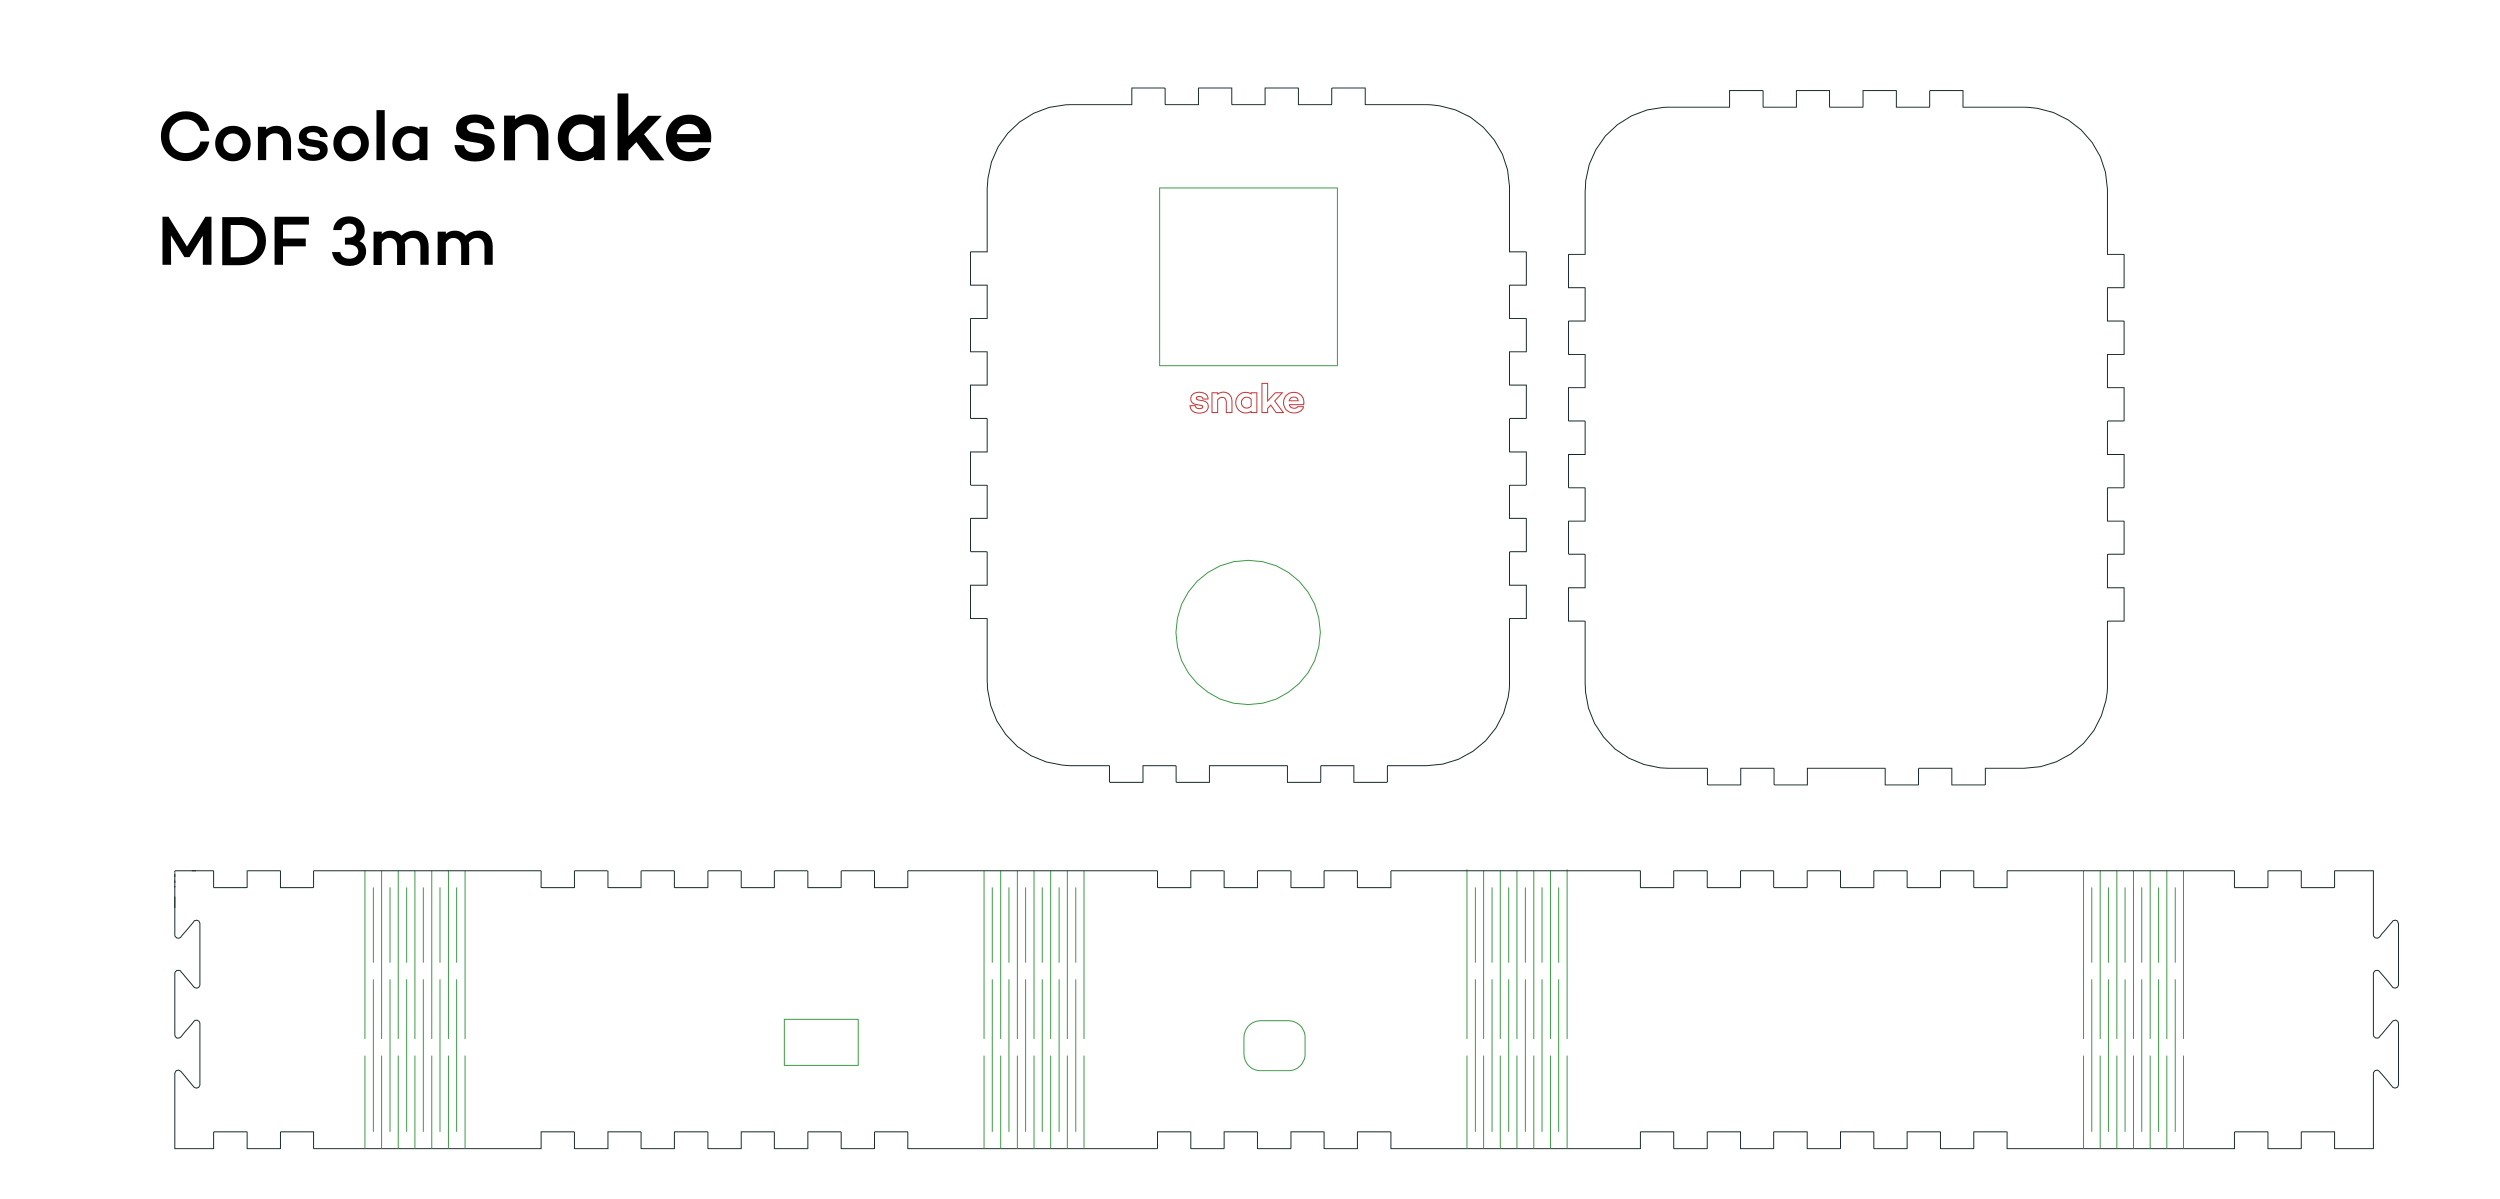 <?xml version="1.0" encoding="utf-8"?>
<!-- Generator: Adobe Illustrator 22.0.1, SVG Export Plug-In . SVG Version: 6.00 Build 0)  -->
<svg version="1.1" id="Capa_1" xmlns="http://www.w3.org/2000/svg" xmlns:xlink="http://www.w3.org/1999/xlink" x="0px" y="0px"
	 viewBox="0 0 1275.6 612" style="enable-background:new 0 0 1275.6 612;" xml:space="preserve">
<style type="text/css">
	.st0{fill-rule:evenodd;clip-rule:evenodd;fill:none;stroke:#399742;stroke-width:0.5;stroke-miterlimit:10;}
	.st1{fill-rule:evenodd;clip-rule:evenodd;fill:none;stroke:#142726;stroke-width:0.5;stroke-miterlimit:10;}
	.st2{fill-rule:evenodd;clip-rule:evenodd;fill:none;stroke:#C23133;stroke-width:0.5;stroke-miterlimit:10;}
</style>
<rect x="591.7" y="95.9" class="st0" width="90.7" height="90.7"/>
<polygon class="st0" points="600,322.7 600.8,315.3 602.9,308.3 606.3,302.1 610.8,296.6 616.3,292.1 622.5,288.7 629.4,286.6 
	636.9,285.9 644.3,286.6 651.2,288.7 657.4,292.1 662.9,296.6 667.4,302.1 670.8,308.3 672.9,315.3 673.7,322.7 672.9,330.1 
	670.8,337.1 667.4,343.3 662.9,348.7 657.4,353.2 651.2,356.7 644.3,358.8 636.9,359.5 629.4,358.8 622.5,356.7 616.3,353.2 
	610.8,348.7 606.3,343.3 602.9,337.1 600.8,330.1 "/>
<polygon class="st1" points="727.7,390.7 727.2,390.7 725.9,390.7 721.3,390.7 715.7,390.7 710.8,390.7 709,390.7 708,390.7 
	707.9,391.1 707.9,392.8 707.9,395.1 707.9,397.4 707.9,398.9 707.5,399.2 706.4,399.2 704.7,399.2 695.6,399.2 692,399.2 
	691.1,399.2 690.8,399.2 690.8,398.1 690.8,396.1 690.8,391.7 690.8,390.7 690.6,390.7 689.6,390.7 685.9,390.7 681.1,390.7 
	676.8,390.7 675.2,390.7 674.1,390.7 673.9,391 673.9,392.6 673.9,397.1 673.9,398.9 673.7,399.2 672.7,399.2 671.2,399.2 
	666.8,399.2 662.1,399.2 658.3,399.2 657.2,399.2 656.9,399.2 656.9,398.3 656.9,394 656.9,391.8 656.9,390.8 656.7,390.7 
	655.7,390.7 653.9,390.7 651.7,390.7 641,390.7 638.9,390.7 637.5,390.7 636.5,390.7 635.2,390.7 633.1,390.7 627.9,390.7 
	622.4,390.7 620.1,390.7 618.4,390.7 617.3,390.7 617.1,390.7 617.1,391.8 617.1,396.3 617.1,398.3 617.1,399.2 616.8,399.2 
	615.7,399.2 612,399.2 607.3,399.2 602.9,399.2 601.3,399.2 600.4,399.2 600.1,398.9 600.1,397.2 600.1,394.9 600.1,392.6 
	600.1,391 599.9,390.7 598.9,390.7 597.3,390.7 588.1,390.7 584.5,390.7 583.4,390.7 583.2,390.7 583.2,391.7 583.2,393.6 
	583.2,398.1 583.2,399.2 582.9,399.2 582,399.2 578.4,399.2 573.8,399.2 569.3,399.2 567.6,399.2 566.5,399.2 566.1,398.9 
	566.1,397.5 566.1,392.8 566.1,391.1 566,390.7 565,390.7 563.2,390.7 558.3,390.7 552.7,390.7 548.2,390.7 546.8,390.7 
	546.3,390.7 542.1,390.4 533.9,388.8 526.1,385.6 519.1,380.9 513.2,374.8 508.6,367.8 505.5,360 503.9,351.7 503.8,349.6 
	503.8,348.6 503.7,348.1 503.7,346.8 503.7,344.1 503.7,340.6 503.7,336.3 503.7,327.2 503.7,322.9 503.7,319.4 503.7,316.8 
	503.7,315.7 503.2,315.6 501.3,315.6 496.7,315.6 495.4,315.6 495.2,315.6 495.2,315 495.2,313.7 495.2,311.8 495.2,307.2 
	495.2,302.7 495.2,300.7 495.2,299.3 495.2,298.6 495.3,298.6 496.6,298.6 501.1,298.6 503,298.6 503.7,298.6 503.7,298.1 
	503.7,296.9 503.7,292.9 503.7,288.1 503.7,283.9 503.7,282.4 503.7,281.7 503.3,281.5 501.5,281.5 499.2,281.5 497,281.5 
	495.5,281.5 495.2,281.1 495.2,280 495.2,278.3 495.2,269.1 495.2,265.6 495.2,264.7 495.3,264.5 496.4,264.5 498.5,264.5 
	502.8,264.5 503.7,264.5 503.7,264.2 503.7,263.2 503.7,259.4 503.7,254.7 503.7,250.3 503.7,248.7 503.7,247.7 503.4,247.6 
	501.8,247.6 497.2,247.6 495.6,247.6 495.2,247.3 495.2,246.3 495.2,244.7 495.2,240.3 495.2,235.6 495.2,231.9 495.2,230.8 
	495.2,230.6 496.2,230.6 500.6,230.6 502.7,230.6 503.7,230.6 503.7,230.3 503.7,229.4 503.7,225.9 503.7,216.7 503.7,215.1 
	503.7,213.9 503.5,213.5 502,213.5 499.7,213.5 497.5,213.5 495.7,213.5 495.2,213.4 495.2,212.6 495.2,211.1 495.2,206.9 
	495.2,202.1 495.2,198.2 495.2,197 495.2,196.5 496.1,196.5 497.9,196.5 502.5,196.5 503.7,196.5 503.7,196.4 503.7,195.7 
	503.7,194.2 503.7,192.4 503.7,187.7 503.7,183.1 503.7,181.3 503.7,180.1 503.7,179.5 503.7,179.5 502.3,179.5 497.7,179.5 
	495.9,179.5 495.2,179.5 495.2,178.8 495.2,177.5 495.2,173.3 495.2,168.6 495.2,164.5 495.2,163.2 495.2,162.6 495.9,162.5 
	497.7,162.5 500.1,162.5 502.3,162.5 503.7,162.5 503.7,162.5 503.7,161.9 503.7,160.6 503.7,158.8 503.7,149.6 503.7,147.7 
	503.7,146.3 503.7,145.6 503.7,145.5 502.4,145.5 500.3,145.5 496.1,145.5 495.2,145.5 495.2,145 495.2,143.8 495.2,139.9 
	495.2,135.1 495.2,130.9 495.2,129.4 495.2,128.6 495.7,128.5 497.5,128.5 502,128.5 503.6,128.5 503.7,128.5 503.7,127.8 
	503.7,125.6 503.7,122.3 503.7,113.7 503.7,104.7 503.7,100.9 503.7,97.9 503.7,96.2 503.7,95.9 503.8,95 504.1,90.9 505.9,82.6 
	509.3,74.9 514.2,68 520.2,62.3 527.4,57.8 535.3,54.8 543.6,53.5 545.7,53.4 546.4,53.4 546.7,53.4 548.6,53.4 551.4,53.4 
	555.2,53.4 559.4,53.4 568.1,53.4 571.9,53.4 575,53.4 577,53.4 577.5,53.4 577.5,52.4 577.5,50.5 577.5,46 577.5,44.9 577.6,44.9 
	578.5,44.9 582.1,44.9 586.8,44.9 591.3,44.9 593,44.9 594.1,44.9 594.5,45.1 594.5,46.6 594.5,51.2 594.5,52.9 594.6,53.4 
	595.4,53.4 596.9,53.4 601.1,53.4 605.9,53.4 609.8,53.4 611,53.4 611.5,53.4 611.5,52.7 611.5,48.3 611.5,46.2 611.5,45 
	611.6,44.9 612.3,44.9 613.7,44.9 615.6,44.9 624.8,44.9 626.6,44.9 627.9,44.9 628.5,44.9 628.5,45 628.5,46.4 628.5,48.6 
	628.5,50.9 628.5,52.7 628.6,53.4 629.2,53.4 630.5,53.4 634.6,53.4 639.3,53.4 643.5,53.4 644.8,53.4 645.5,53.4 645.5,52.7 
	645.5,50.9 645.5,46.4 645.5,45 645.5,44.9 646.1,44.9 647.3,44.9 649.1,44.9 653.7,44.9 658.4,44.9 660.3,44.9 661.7,44.9 
	662.4,44.9 662.5,45 662.5,46.1 662.5,50.7 662.5,52.6 662.5,53.4 663,53.4 664.2,53.4 668.1,53.4 672.9,53.4 677,53.4 678.6,53.4 
	679.4,53.4 679.5,52.9 679.5,51.2 679.5,48.9 679.5,46.6 679.5,45.1 679.9,44.9 681,44.9 682.8,44.9 691.9,44.9 695.4,44.9 
	696.4,44.9 696.6,44.9 696.6,46 696.6,48 696.6,52.4 696.6,53.4 697,53.4 699,53.4 702,53.4 705.8,53.4 714.5,53.4 718.8,53.4 
	722.5,53.4 725.5,53.4 727.3,53.4 727.7,53.4 728.2,53.4 730.4,53.5 734.6,54 742.7,56.1 750.3,59.8 756.9,65 762.4,71.4 
	766.6,78.7 769.2,86.6 770.2,95 770.2,95.9 770.2,96.2 770.2,97.9 770.2,100.8 770.2,104.6 770.2,113.6 770.2,122.2 770.2,125.5 
	770.2,127.7 770.2,128.5 770.4,128.5 771.9,128.5 774.2,128.5 776.6,128.5 778.3,128.5 778.8,128.6 778.8,129.4 778.8,130.9 
	778.8,135 778.8,139.9 778.8,143.8 778.8,145 778.8,145.5 778,145.5 776.1,145.5 771.6,145.5 770.4,145.5 770.2,145.6 770.2,146.3 
	770.2,147.7 770.2,149.6 770.2,154.2 770.2,158.8 770.2,160.6 770.2,161.9 770.2,162.5 770.4,162.5 771.7,162.5 776.2,162.5 
	778.1,162.5 778.8,162.6 778.8,163.1 778.8,164.5 778.8,168.5 778.8,173.3 778.8,177.4 778.8,178.8 778.8,179.5 778.1,179.5 
	776.3,179.5 773.9,179.5 771.7,179.5 770.4,179.5 770.2,179.5 770.2,180 770.2,181.3 770.2,183.1 770.2,192.3 770.2,194.2 
	770.2,195.7 770.2,196.4 770.3,196.5 771.5,196.5 773.6,196.5 777.9,196.5 778.8,196.5 778.8,196.9 778.8,198.2 778.8,202.1 
	778.8,206.8 778.8,211.1 778.8,212.5 778.8,213.4 778.3,213.5 776.6,213.5 772,213.5 770.5,213.5 770.2,213.9 770.2,215 
	770.2,216.7 770.2,221.1 770.2,225.8 770.2,229.4 770.2,230.3 770.3,230.6 771.3,230.6 775.7,230.6 777.8,230.6 778.8,230.6 
	778.8,230.8 778.8,231.9 778.8,235.6 778.8,244.6 778.8,246.2 778.8,247.3 778.4,247.6 776.8,247.6 774.5,247.6 772.2,247.6 
	770.6,247.6 770.2,247.7 770.2,248.7 770.2,250.2 770.2,254.6 770.2,259.3 770.2,263.2 770.2,264.2 770.2,264.5 771.1,264.5 
	773.1,264.5 777.6,264.5 778.7,264.5 778.8,264.7 778.8,265.6 778.8,269 778.8,273.8 778.8,278.3 778.8,280 778.8,281.1 
	778.8,281.5 778.5,281.5 777.1,281.5 772.5,281.5 770.8,281.5 770.2,281.7 770.2,282.4 770.2,283.9 770.2,288.1 770.2,292.9 
	770.2,296.8 770.2,298 770.2,298.6 770.9,298.6 772.9,298.6 775.3,298.6 777.4,298.6 778.6,298.6 778.8,298.6 778.8,299.3 
	778.8,300.7 778.8,302.6 778.8,311.8 778.8,313.6 778.8,314.9 778.8,315.6 778.6,315.6 777.3,315.6 775.1,315.6 772.7,315.6 
	770.8,315.6 770.2,315.7 770.2,316.8 770.2,319.3 770.2,322.8 770.2,327.1 770.2,336.2 770.2,340.5 770.2,344.1 770.2,346.8 
	770.2,348.1 770.2,348.6 770.2,349.6 770.1,351.7 769.5,355.9 767.2,363.9 763.3,371.4 758,378 751.6,383.3 744.2,387.4 
	736.1,389.9 "/>
<polygon class="st2" points="648.4,206.7 646.8,208.4 646.8,210.5 643.9,210.5 643.9,195.6 646.8,195.6 646.8,204.6 650.7,200.4 
	654.3,200.4 650.4,204.6 654.8,210.5 651.1,210.5 "/>
<polygon class="st2" points="609.9,207 609.9,207.2 610,207.4 610,207.5 610.1,207.7 610.2,207.8 610.3,208 610.5,208.1 
	610.6,208.2 610.8,208.3 610.9,208.3 611.1,208.4 611.3,208.4 611.5,208.5 611.7,208.5 612,208.5 612.2,208.5 612.4,208.5 
	612.5,208.5 612.7,208.4 612.9,208.4 613,208.3 613.2,208.3 613.3,208.2 613.4,208.2 613.5,208.1 613.5,208 613.6,207.9 
	613.7,207.8 613.7,207.7 613.7,207.6 613.7,207.6 613.7,207.5 613.6,207.4 613.6,207.3 613.6,207.2 613.5,207.2 613.5,207.1 
	613.4,207.1 613.3,207 613.2,207 613.1,206.9 613,206.9 612.9,206.9 612.8,206.8 612.7,206.8 612.7,206.8 612.6,206.8 612.5,206.8 
	612.3,206.7 612.1,206.7 611.9,206.7 611.7,206.6 611.5,206.6 611.3,206.6 611.1,206.5 610.9,206.5 610.8,206.5 610.6,206.5 
	610.6,206.4 610.5,206.4 610.2,206.4 609.9,206.3 609.6,206.2 609.3,206.1 609,205.9 608.7,205.8 608.5,205.6 608.3,205.4 
	608.1,205.2 608,204.9 607.8,204.7 607.7,204.4 607.6,204.1 607.6,203.8 607.6,203.5 607.6,203.1 607.7,202.7 607.8,202.3 
	607.9,202 608.1,201.7 608.4,201.4 608.6,201.2 608.9,200.9 609.3,200.7 609.6,200.6 610,200.4 610.5,200.3 610.9,200.2 
	611.4,200.2 611.9,200.1 612.1,200.1 612.3,200.2 612.5,200.2 612.7,200.2 612.9,200.2 613.1,200.2 613.2,200.3 613.4,200.3 
	613.6,200.4 613.8,200.4 614,200.5 614.2,200.5 614.3,200.6 614.5,200.7 614.7,200.8 614.9,200.9 615.1,201 615.2,201.1 
	615.4,201.3 615.6,201.4 615.7,201.6 615.8,201.8 616,201.9 616.1,202.1 616.2,202.4 616.2,202.6 616.3,202.8 616.4,203 
	616.4,203.3 616.4,203.6 616.4,203.6 616.3,203.6 616.2,203.6 616,203.6 615.7,203.6 615.5,203.6 615.2,203.6 615,203.6 
	614.7,203.6 614.5,203.6 614.2,203.6 614,203.6 613.9,203.6 613.8,203.6 613.8,203.6 613.7,203.4 613.7,203.3 613.7,203.1 
	613.6,203 613.5,202.9 613.4,202.8 613.3,202.7 613.1,202.6 613,202.5 612.8,202.5 612.7,202.4 612.5,202.4 612.3,202.3 
	612.1,202.3 611.9,202.3 611.7,202.3 611.6,202.3 611.4,202.4 611.3,202.4 611.1,202.4 611,202.5 610.9,202.5 610.8,202.6 
	610.7,202.7 610.6,202.7 610.5,202.8 610.5,202.9 610.5,203 610.4,203.1 610.4,203.2 610.4,203.3 610.5,203.4 610.5,203.5 
	610.5,203.5 610.6,203.6 610.6,203.7 610.7,203.8 610.8,203.8 610.9,203.9 611,203.9 611.1,204 611.2,204 611.3,204.1 611.5,204.1 
	611.6,204.1 611.7,204.1 611.7,204.1 611.8,204.2 612,204.2 612.1,204.2 612.3,204.2 612.5,204.3 612.6,204.3 612.8,204.3 
	613,204.4 613.1,204.4 613.3,204.4 613.4,204.4 613.4,204.4 613.5,204.4 613.9,204.5 614.2,204.6 614.6,204.7 614.9,204.8 
	615.2,205 615.4,205.1 615.6,205.3 615.8,205.5 616,205.7 616.2,206 616.3,206.2 616.4,206.5 616.4,206.8 616.5,207.1 616.5,207.4 
	616.5,207.8 616.4,208.2 616.3,208.6 616.1,208.9 615.9,209.2 615.7,209.5 615.4,209.8 615.1,210 614.7,210.2 614.3,210.4 
	613.9,210.5 613.5,210.6 613,210.7 612.5,210.8 612,210.8 611.7,210.8 611.5,210.8 611.2,210.8 611,210.7 610.7,210.7 610.5,210.6 
	610.3,210.6 610.1,210.5 609.8,210.5 609.6,210.4 609.4,210.3 609.2,210.2 609.1,210.1 608.9,210 608.7,209.9 608.5,209.8 
	608.4,209.6 608.2,209.5 608.1,209.3 607.9,209.2 607.8,209 607.7,208.8 607.6,208.6 607.5,208.4 607.5,208.2 607.4,208 
	607.3,207.7 607.3,207.5 607.2,207.2 607.2,207 607.3,207 607.3,207 607.5,207 607.7,207 607.9,207 608.2,207 608.4,207 608.7,207 
	608.9,207 609.2,207 609.4,207 609.6,207 609.8,207 609.9,207 "/>
<polygon class="st2" points="627.4,201.4 627.5,201.6 627.7,201.8 627.8,202 627.9,202.2 628.1,202.4 628.2,202.6 628.3,202.9 
	628.3,203.1 628.4,203.3 628.5,203.6 628.5,203.8 628.5,204.1 628.6,204.4 628.6,204.7 628.6,205 628.6,205 628.6,205.2 
	628.6,205.5 628.6,205.9 628.6,206.4 628.6,206.9 628.6,207.4 628.6,208 628.6,208.5 628.6,209 628.6,209.5 628.6,209.9 
	628.6,210.2 628.6,210.4 628.6,210.5 628.6,210.5 628.5,210.5 628.3,210.5 628.1,210.5 627.8,210.5 627.6,210.5 627.3,210.5 
	627,210.5 626.7,210.5 626.4,210.5 626.2,210.5 626,210.5 625.8,210.5 625.7,210.5 625.7,210.5 625.7,210.4 625.7,210.2 
	625.7,209.9 625.7,209.5 625.7,209.1 625.7,208.6 625.7,208.1 625.7,207.6 625.7,207.1 625.7,206.6 625.7,206.1 625.7,205.8 
	625.7,205.5 625.7,205.3 625.7,205.2 625.7,204.9 625.6,204.6 625.6,204.3 625.5,204.1 625.4,203.9 625.3,203.6 625.2,203.5 
	625,203.3 624.9,203.2 624.7,203 624.5,202.9 624.3,202.8 624,202.8 623.8,202.8 623.5,202.7 623.4,202.8 623.2,202.8 623.1,202.8 
	622.9,202.8 622.8,202.9 622.6,202.9 622.5,203 622.3,203.1 622.2,203.2 622,203.3 621.9,203.4 621.7,203.6 621.6,203.7 
	621.5,203.8 621.3,204 621.3,204.1 621.3,204.3 621.3,204.7 621.3,205.1 621.3,205.7 621.3,206.3 621.3,206.9 621.3,207.6 
	621.3,208.2 621.3,208.8 621.3,209.3 621.3,209.8 621.3,210.2 621.3,210.4 621.3,210.5 621.3,210.5 621.2,210.5 621,210.5 
	620.8,210.5 620.6,210.5 620.3,210.5 620,210.5 619.7,210.5 619.4,210.5 619.1,210.5 618.9,210.5 618.7,210.5 618.5,210.5 
	618.4,210.5 618.4,210.5 618.4,210.3 618.4,210 618.4,209.4 618.4,208.7 618.4,207.9 618.4,206.9 618.4,205.9 618.4,204.9 
	618.4,204 618.4,203 618.4,202.2 618.4,201.5 618.4,200.9 618.4,200.5 618.4,200.4 618.4,200.4 618.5,200.4 618.7,200.4 
	618.9,200.4 619.1,200.4 619.4,200.4 619.7,200.4 620,200.4 620.3,200.4 620.6,200.4 620.8,200.4 621,200.4 621.2,200.4 
	621.3,200.4 621.3,200.4 621.3,200.4 621.3,200.5 621.3,200.5 621.3,200.5 621.3,200.6 621.3,200.7 621.3,200.7 621.3,200.8 
	621.3,200.9 621.3,200.9 621.3,201 621.3,201.1 621.3,201.1 621.3,201.1 621.3,201.1 621.5,201 621.7,200.9 621.8,200.8 622,200.7 
	622.2,200.6 622.4,200.5 622.6,200.4 622.8,200.3 623,200.3 623.2,200.2 623.4,200.2 623.6,200.1 623.8,200.1 624,200.1 
	624.2,200.1 624.4,200.1 624.7,200.1 625,200.2 625.2,200.2 625.4,200.2 625.7,200.3 625.9,200.4 626.1,200.5 626.3,200.6 
	626.5,200.7 626.7,200.8 626.9,200.9 627,201.1 627.2,201.3 "/>
<polygon class="st2" points="641.3,210.5 641.3,210.5 641.2,210.5 641,210.5 640.8,210.5 640.6,210.5 640.3,210.5 640,210.5 
	639.7,210.5 639.4,210.5 639.2,210.5 638.9,210.5 638.7,210.5 638.5,210.5 638.4,210.5 638.4,210.5 638.4,210.5 638.4,210.4 
	638.4,210.4 638.4,210.4 638.4,210.3 638.4,210.3 638.4,210.2 638.4,210.2 638.4,210.1 638.4,210 638.4,210 638.4,209.9 
	638.4,209.9 638.4,209.9 638.4,209.9 638.2,210 638.1,210.1 637.9,210.2 637.7,210.3 637.5,210.3 637.4,210.4 637.2,210.5 
	637,210.5 636.8,210.6 636.6,210.6 636.4,210.6 636.2,210.7 636,210.7 635.8,210.7 635.5,210.7 635.3,210.7 635,210.7 634.7,210.6 
	634.5,210.6 634.2,210.5 634,210.4 633.7,210.4 633.5,210.3 633.3,210.1 633.1,210 632.8,209.9 632.6,209.7 632.4,209.5 
	632.2,209.4 632,209.2 631.8,209 631.6,208.7 631.5,208.5 631.3,208.3 631.2,208.1 631.1,207.8 630.9,207.6 630.8,207.3 
	630.8,207.1 630.7,206.8 630.6,206.6 630.6,206.3 630.6,206 630.5,205.7 630.5,205.5 630.5,205.2 630.6,204.9 630.6,204.6 
	630.6,204.3 630.7,204.1 630.8,203.8 630.8,203.5 630.9,203.3 631.1,203.1 631.2,202.8 631.3,202.6 631.5,202.4 631.6,202.2 
	631.8,201.9 632,201.7 632.2,201.5 632.4,201.4 632.6,201.2 632.8,201 633.1,200.9 633.3,200.8 633.5,200.6 633.7,200.5 634,200.4 
	634.2,200.4 634.5,200.3 634.7,200.3 635,200.2 635.3,200.2 635.5,200.2 635.8,200.2 636,200.2 636.2,200.2 636.4,200.3 
	636.6,200.3 636.8,200.3 637,200.4 637.2,200.4 637.4,200.5 637.5,200.6 637.7,200.6 637.9,200.7 638.1,200.8 638.2,200.9 
	638.4,201 638.4,201 638.4,201 638.4,200.9 638.4,200.9 638.4,200.9 638.4,200.8 638.4,200.7 638.4,200.7 638.4,200.6 638.4,200.6 
	638.4,200.5 638.4,200.5 638.4,200.4 638.4,200.4 638.4,200.4 638.4,200.4 638.5,200.4 638.7,200.4 638.9,200.4 639.2,200.4 
	639.4,200.4 639.7,200.4 640,200.4 640.3,200.4 640.6,200.4 640.8,200.4 641,200.4 641.2,200.4 641.3,200.4 641.3,200.4 
	641.3,200.5 641.3,200.9 641.3,201.5 641.3,202.2 641.3,203 641.3,204 641.3,204.9 641.3,205.9 641.3,206.9 641.3,207.9 
	641.3,208.7 641.3,209.4 641.3,210 641.3,210.3 "/>
<polygon class="st2" points="638.4,207.1 638.4,207 638.4,206.9 638.4,206.7 638.4,206.5 638.4,206.2 638.4,205.9 638.4,205.6 
	638.4,205.3 638.4,205 638.4,204.7 638.4,204.4 638.4,204.2 638.4,204 638.4,203.9 638.4,203.8 638.3,203.7 638.2,203.5 638,203.4 
	637.9,203.3 637.8,203.2 637.6,203.1 637.5,203 637.3,202.9 637.1,202.9 637,202.8 636.8,202.7 636.6,202.7 636.4,202.7 
	636.2,202.7 636,202.7 635.9,202.7 635.7,202.7 635.6,202.7 635.5,202.7 635.3,202.8 635.2,202.8 635.1,202.8 634.9,202.9 
	634.8,203 634.7,203 634.6,203.1 634.5,203.2 634.4,203.3 634.3,203.4 634.2,203.5 634.1,203.6 634,203.7 633.9,203.8 633.8,203.9 
	633.8,204.1 633.7,204.2 633.6,204.3 633.6,204.4 633.5,204.6 633.5,204.7 633.5,204.9 633.5,205 633.4,205.2 633.4,205.3 
	633.4,205.5 633.4,205.6 633.4,205.8 633.5,205.9 633.5,206 633.5,206.2 633.5,206.3 633.6,206.4 633.6,206.6 633.7,206.7 
	633.8,206.8 633.8,206.9 633.9,207.1 634,207.2 634.1,207.3 634.2,207.4 634.3,207.5 634.4,207.6 634.5,207.7 634.6,207.8 
	634.7,207.8 634.8,207.9 634.9,208 635.1,208 635.2,208.1 635.3,208.1 635.5,208.1 635.6,208.2 635.7,208.2 635.9,208.2 636,208.2 
	636.2,208.2 636.4,208.2 636.6,208.2 636.8,208.1 637,208.1 637.1,208 637.3,208 637.4,207.9 637.6,207.8 637.7,207.7 637.9,207.6 
	638,207.5 638.2,207.3 638.3,207.2 "/>
<polygon class="st2" points="665.2,206.5 665.1,206.5 664.8,206.5 664.4,206.5 663.9,206.5 663.3,206.5 662.6,206.5 661.9,206.5 
	661.2,206.5 660.5,206.5 659.8,206.5 659.2,206.5 658.6,206.5 658.2,206.5 658,206.5 657.9,206.5 657.9,206.7 658,207 658.1,207.2 
	658.3,207.3 658.4,207.5 658.5,207.7 658.7,207.8 658.9,207.9 659,208 659.2,208.1 659.4,208.2 659.7,208.2 659.9,208.3 
	660.1,208.3 660.4,208.3 660.6,208.3 660.7,208.3 660.9,208.3 661,208.2 661.1,208.2 661.3,208.2 661.4,208.1 661.5,208.1 
	661.6,208 661.7,208 661.8,207.9 661.9,207.8 662,207.7 662,207.6 662.1,207.5 662.1,207.5 662.2,207.5 662.4,207.5 662.6,207.5 
	662.9,207.5 663.2,207.5 663.5,207.5 663.8,207.5 664.1,207.5 664.3,207.5 664.6,207.5 664.8,207.5 665,207.5 665.1,207.5 
	665.1,207.5 665,207.9 664.9,208.3 664.7,208.6 664.4,208.9 664.2,209.2 663.9,209.5 663.6,209.7 663.3,210 662.9,210.1 
	662.5,210.3 662.1,210.5 661.7,210.6 661.3,210.6 660.8,210.7 660.3,210.7 660,210.7 659.7,210.7 659.4,210.6 659.1,210.6 
	658.8,210.5 658.6,210.5 658.3,210.4 658,210.3 657.8,210.2 657.5,210 657.3,209.9 657.1,209.7 656.8,209.6 656.6,209.4 
	656.4,209.2 656.2,209 656.1,208.8 655.9,208.6 655.7,208.4 655.6,208.1 655.5,207.9 655.4,207.7 655.3,207.4 655.2,207.1 
	655.1,206.9 655,206.6 655,206.3 655,206 654.9,205.8 654.9,205.5 654.9,205.2 655,204.9 655,204.6 655,204.3 655.1,204 
	655.2,203.8 655.3,203.5 655.3,203.2 655.5,203 655.6,202.8 655.7,202.5 655.9,202.3 656,202.1 656.2,201.9 656.4,201.7 
	656.6,201.5 656.8,201.3 657,201.2 657.3,201 657.5,200.9 657.7,200.7 658,200.6 658.2,200.5 658.5,200.4 658.8,200.4 659.1,200.3 
	659.4,200.3 659.7,200.2 660,200.2 660.3,200.2 660.6,200.2 660.8,200.2 661.1,200.3 661.4,200.3 661.6,200.4 661.9,200.4 
	662.1,200.5 662.4,200.6 662.6,200.7 662.8,200.8 663,201 663.2,201.1 663.4,201.3 663.6,201.4 663.8,201.6 664,201.8 664.2,202 
	664.3,202.2 664.5,202.4 664.6,202.6 664.7,202.9 664.9,203.1 664.9,203.3 665,203.6 665.1,203.9 665.2,204.1 665.2,204.4 
	665.2,204.7 665.3,205 665.3,205.2 665.3,205.4 665.3,205.5 665.3,205.6 665.3,205.7 665.3,205.8 665.3,205.9 665.2,205.9 
	665.2,206 665.2,206.1 665.2,206.2 665.2,206.3 665.2,206.3 665.2,206.4 665.2,206.4 "/>
<polygon class="st2" points="657.8,204.5 657.9,204.5 658.1,204.5 658.3,204.5 658.6,204.5 659,204.5 659.4,204.5 659.9,204.5 
	660.3,204.5 660.8,204.5 661.2,204.5 661.6,204.5 661.9,204.5 662.1,204.5 662.3,204.5 662.4,204.5 662.3,204.2 662.3,204 
	662.2,203.8 662.1,203.6 662,203.5 661.9,203.3 661.7,203.2 661.6,203 661.4,202.9 661.3,202.8 661.1,202.7 660.9,202.7 
	660.7,202.6 660.4,202.6 660.2,202.6 660,202.6 659.7,202.6 659.5,202.7 659.3,202.7 659.1,202.8 658.9,202.9 658.7,203 
	658.6,203.1 658.4,203.3 658.3,203.4 658.2,203.6 658.1,203.8 658,204 657.9,204.2 "/>
<polygon class="st1" points="1032.8,392 1032.2,392 1030.9,392 1026.4,392 1020.8,392 1015.8,392 1014.1,392 1013,392 1013,392.4 
	1013,394.1 1013,396.4 1013,398.7 1013,400.3 1012.6,400.5 1011.5,400.5 1009.8,400.5 1000.6,400.5 997,400.5 996.1,400.5 
	995.9,400.5 995.9,399.4 995.9,397.4 995.9,393 995.9,392 995.7,392 994.7,392 990.9,392 986.2,392 981.9,392 980.2,392 979.2,392 
	978.9,392.3 978.9,393.9 978.9,398.5 978.9,400.2 978.8,400.5 977.8,400.5 976.2,400.5 971.9,400.5 967.2,400.5 963.3,400.5 
	962.3,400.5 961.9,400.5 961.9,399.6 961.9,395.3 961.9,393.2 961.9,392.1 961.8,392 960.7,392 959,392 956.7,392 946,392 944,392 
	942.6,392 941.5,392 940.2,392 938.2,392 933,392 927.5,392 925.2,392 923.4,392 922.4,392 922.2,392 922.2,393.2 922.2,397.6 
	922.2,399.6 922.2,400.5 921.9,400.5 920.8,400.5 917,400.5 912.3,400.5 908,400.5 906.3,400.5 905.5,400.5 905.2,400.2 
	905.2,398.5 905.2,396.2 905.2,393.9 905.2,392.3 905,392 904,392 902.3,392 893.2,392 889.5,392 888.5,392 888.2,392 888.2,393 
	888.2,395 888.2,399.4 888.2,400.5 888,400.5 887.1,400.5 883.5,400.5 878.8,400.5 874.3,400.5 872.6,400.5 871.6,400.5 
	871.2,400.3 871.2,398.8 871.2,394.1 871.2,392.4 871.1,392 870,392 868.3,392 863.3,392 857.8,392 853.3,392 851.9,392 851.3,392 
	847.2,391.8 838.9,390.1 831.2,386.9 824.1,382.2 818.3,376.2 813.6,369.1 810.5,361.3 809,353.1 808.9,350.9 808.9,349.9 
	808.8,349.4 808.8,348.1 808.8,345.5 808.8,341.9 808.8,337.6 808.8,328.5 808.8,324.2 808.8,320.7 808.8,318.1 808.8,317 
	808.2,316.9 806.3,316.9 801.8,316.9 800.5,316.9 800.3,316.9 800.3,316.3 800.3,315 800.3,313.1 800.3,308.6 800.3,304 800.3,302 
	800.3,300.6 800.3,299.9 800.4,299.9 801.7,299.9 806.2,299.9 808.1,299.9 808.8,299.9 808.8,299.4 808.8,298.2 808.8,294.2 
	808.8,289.5 808.8,285.2 808.8,283.7 808.8,283 808.4,282.8 806.6,282.8 804.3,282.8 802,282.8 800.6,282.8 800.3,282.4 
	800.3,281.3 800.3,279.6 800.3,270.4 800.3,266.9 800.3,266 800.4,265.9 801.4,265.9 803.6,265.9 807.9,265.9 808.8,265.9 
	808.8,265.5 808.8,264.5 808.8,260.7 808.8,256 808.8,251.7 808.8,250 808.8,249 808.5,248.9 806.8,248.9 802.3,248.9 800.6,248.9 
	800.3,248.6 800.3,247.7 800.3,246 800.3,241.6 800.3,236.9 800.3,233.2 800.3,232.1 800.3,231.9 801.3,231.9 805.7,231.9 
	807.7,231.9 808.8,231.9 808.8,231.6 808.8,230.8 808.8,227.2 808.8,218 808.8,216.4 808.8,215.2 808.6,214.8 807.1,214.8 
	804.8,214.8 802.5,214.8 800.8,214.8 800.3,214.7 800.3,213.9 800.3,212.4 800.3,208.2 800.3,203.4 800.3,199.5 800.3,198.3 
	800.3,197.8 801.1,197.8 803,197.8 807.6,197.8 808.8,197.8 808.8,197.8 808.8,197 808.8,195.6 808.8,193.7 808.8,189 808.8,184.5 
	808.8,182.7 808.8,181.4 808.8,180.9 808.7,180.9 807.3,180.9 802.8,180.9 801,180.9 800.3,180.8 800.3,180.1 800.3,178.8 
	800.3,174.7 800.3,169.9 800.3,165.8 800.3,164.5 800.3,163.9 801,163.8 802.8,163.8 805.1,163.8 807.3,163.8 808.7,163.8 
	808.8,163.8 808.8,163.2 808.8,161.9 808.8,160.1 808.8,150.9 808.8,149 808.8,147.6 808.8,146.9 808.7,146.8 807.5,146.8 
	805.4,146.8 801.1,146.8 800.3,146.8 800.3,146.3 800.3,145.1 800.3,141.2 800.3,136.4 800.3,132.2 800.3,130.7 800.3,129.9 
	800.8,129.8 802.5,129.8 807.1,129.8 808.6,129.8 808.8,129.8 808.8,129.1 808.8,126.9 808.8,123.6 808.8,115.1 808.8,106.1 
	808.8,102.2 808.8,99.2 808.8,97.5 808.8,97.3 808.9,96.4 809.1,92.2 810.9,83.9 814.3,76.3 819.2,69.3 825.3,63.6 832.5,59.1 
	840.4,56.1 848.6,54.8 850.8,54.7 851.4,54.7 851.7,54.7 853.6,54.7 856.5,54.7 860.2,54.7 864.5,54.7 873.2,54.7 877,54.7 
	880.1,54.7 882,54.7 882.5,54.7 882.5,53.7 882.5,51.8 882.5,47.3 882.5,46.2 882.7,46.2 883.6,46.2 887.2,46.2 891.8,46.2 
	896.3,46.2 898,46.2 899.2,46.2 899.6,46.4 899.6,47.9 899.6,52.5 899.6,54.2 899.7,54.7 900.5,54.7 901.9,54.7 906.2,54.7 
	910.9,54.7 914.8,54.7 916.1,54.7 916.6,54.7 916.6,54 916.6,49.7 916.6,47.5 916.6,46.3 916.6,46.2 917.4,46.2 918.8,46.2 
	920.6,46.2 929.9,46.2 931.7,46.2 933,46.2 933.5,46.2 933.5,46.3 933.5,47.7 933.5,49.9 933.5,52.3 933.5,54.1 933.6,54.7 
	934.3,54.7 935.6,54.7 939.7,54.7 944.4,54.7 948.6,54.7 949.9,54.7 950.5,54.7 950.6,54.1 950.6,52.3 950.6,47.7 950.6,46.3 
	950.6,46.2 951.2,46.2 952.4,46.2 954.2,46.2 958.8,46.2 963.4,46.2 965.4,46.2 966.8,46.2 967.5,46.2 967.6,46.3 967.6,47.4 
	967.6,52 967.6,53.9 967.6,54.7 968.1,54.7 969.2,54.7 973.1,54.7 977.9,54.7 982.1,54.7 983.7,54.7 984.5,54.7 984.6,54.2 
	984.6,52.5 984.6,50.2 984.6,47.9 984.6,46.5 985,46.2 986.1,46.2 987.8,46.2 997,46.2 1000.5,46.2 1001.5,46.2 1001.6,46.2 
	1001.6,47.3 1001.6,49.3 1001.6,53.7 1001.6,54.7 1002.1,54.7 1004.1,54.7 1007.1,54.7 1010.8,54.7 1019.6,54.7 1023.8,54.7 
	1027.6,54.7 1030.5,54.7 1032.3,54.7 1032.7,54.7 1033.3,54.7 1035.4,54.8 1039.7,55.3 1047.7,57.4 1055.3,61.2 1061.9,66.3 
	1067.5,72.7 1071.7,80 1074.3,87.9 1075.3,96.4 1075.3,97.3 1075.3,97.5 1075.3,99.2 1075.3,102.2 1075.3,105.9 1075.3,115 
	1075.3,123.5 1075.3,126.8 1075.3,129 1075.3,129.8 1075.5,129.8 1077,129.8 1079.3,129.8 1081.6,129.8 1083.3,129.8 1083.8,129.9 
	1083.8,130.7 1083.8,132.2 1083.8,136.4 1083.8,141.2 1083.8,145.1 1083.8,146.3 1083.8,146.8 1083.1,146.8 1081.1,146.8 
	1076.6,146.8 1075.4,146.8 1075.3,146.9 1075.3,147.6 1075.3,149 1075.3,150.9 1075.3,155.6 1075.3,160.1 1075.3,161.9 
	1075.3,163.2 1075.3,163.8 1075.4,163.8 1076.8,163.8 1081.3,163.8 1083.2,163.8 1083.8,163.9 1083.8,164.5 1083.8,165.8 
	1083.8,169.8 1083.8,174.7 1083.8,178.7 1083.8,180.1 1083.8,180.8 1083.2,180.9 1081.4,180.9 1079,180.9 1076.8,180.9 
	1075.4,180.9 1075.3,180.9 1075.3,181.4 1075.3,182.7 1075.3,184.5 1075.3,193.6 1075.3,195.6 1075.3,197 1075.3,197.8 
	1075.3,197.8 1076.6,197.8 1078.7,197.8 1083,197.8 1083.8,197.8 1083.8,198.3 1083.8,199.5 1083.8,203.4 1083.8,208.1 
	1083.8,212.4 1083.8,213.9 1083.8,214.7 1083.3,214.8 1081.6,214.8 1077,214.8 1075.6,214.8 1075.3,215.2 1075.3,216.3 1075.3,218 
	1075.3,222.4 1075.3,227.2 1075.3,230.8 1075.3,231.6 1075.3,231.9 1076.4,231.9 1080.8,231.9 1082.8,231.9 1083.8,231.9 
	1083.8,232.1 1083.8,233.2 1083.8,236.9 1083.8,245.9 1083.8,247.6 1083.8,248.6 1083.5,248.9 1081.9,248.9 1079.6,248.9 
	1077.3,248.9 1075.7,248.9 1075.3,249 1075.3,250 1075.3,251.6 1075.3,255.9 1075.3,260.6 1075.3,264.5 1075.3,265.5 1075.3,265.9 
	1076.2,265.9 1078.2,265.9 1082.7,265.9 1083.7,265.9 1083.8,266 1083.8,266.9 1083.8,270.4 1083.8,275.1 1083.8,279.6 
	1083.8,281.3 1083.8,282.4 1083.8,282.8 1083.6,282.8 1082.1,282.8 1077.5,282.8 1075.8,282.8 1075.3,283 1075.3,283.7 
	1075.3,285.2 1075.3,289.4 1075.3,294.2 1075.3,298.1 1075.3,299.3 1075.3,299.9 1076,299.9 1077.9,299.9 1080.3,299.9 
	1082.4,299.9 1083.7,299.9 1083.8,299.9 1083.8,300.6 1083.8,302 1083.8,303.9 1083.8,313.1 1083.8,314.9 1083.8,316.2 
	1083.8,316.9 1083.7,316.9 1082.4,316.9 1080.2,316.9 1077.8,316.9 1075.9,316.9 1075.3,317 1075.3,318.1 1075.3,320.6 
	1075.3,324.2 1075.3,328.4 1075.3,337.6 1075.3,341.8 1075.3,345.4 1075.3,348.1 1075.3,349.4 1075.3,349.9 1075.3,350.9 
	1075.2,353 1074.6,357.2 1072.2,365.2 1068.4,372.7 1063.1,379.3 1056.6,384.7 1049.2,388.7 1041.1,391.2 "/>
<polyline class="st1" points="89.2,449.3 89.2,452 89.2,458.4 89.2,465.4 89.2,471.6 89.2,474 89.2,475.9 89.2,476.9 89.2,477.1 
	89.3,477.7 90.2,478.6 91.4,478.7 91.9,478.4 92.1,478.3 92.3,478.1 92.8,477.4 95.5,474.3 98.2,471.1 98.9,470.2 99,470 
	99.2,469.8 100.4,469.5 101.5,470 102,471.1 102,471.2 102,471.8 102,473.4 102,475.6 102,481.4 102,488.3 102,495 102,497.8 
	102,500.1 102,501.7 102,502.5 102,502.7 101.4,503.8 100.4,504.2 99.2,503.9 99,503.6 98.6,503.2 97.7,502.1 94.8,498.7 93.4,497 
	92.5,496 91.9,495.2 91.3,495.1 90.1,495.2 89.3,496.1 89.2,496.8 89.2,497.7 89.2,499.4 89.2,501.8 89.2,504.6 89.2,518.1 
	89.2,524 89.2,526.1 89.2,527.5 89.2,528.1 89.2,528.1 89.3,528.3 89.4,528.9 90.3,529.7 91.5,529.6 92,529.3 92.4,529 93.1,528.1 
	94.3,526.6 97.3,523.2 98.4,521.8 99,521.1 99.4,520.7 100.6,520.5 101.6,521.2 101.9,521.7 101.9,522 102,522.2 102,522.4 
	102,523.6 102,525.4 102,528 102,534.3 102,541.2 102,547.5 102,550.1 102,552.1 102,553.3 102,553.6 101.9,553.9 101.3,554.9 
	100.1,555.2 99.1,554.8 99,554.7 98.4,554 97.3,552.7 95.9,551 93.2,547.7 92.4,546.8 92.2,546.6 91.1,546 89.9,546.3 89.3,547.3 
	89.2,547.7 89.2,548.1 89.2,549.4 89.2,551.4 89.2,556.8 89.2,563.3 89.2,569.7 89.2,574.8 89.2,576.5 89.2,577.5 89.2,577.9 
	89.2,579 89.2,580.6 89.2,584.2 89.2,585.5 89.2,586.1 89.5,586.1 90.4,586.1 93.4,586.1 101.9,586.1 105.7,586.1 108.4,586.1 
	109,586.1 109,586 109,585.3 109,578.6 109,577.7 109.3,577.5 111.3,577.5 114.4,577.5 121.7,577.5 124.6,577.5 126,577.5 
	126.1,577.9 126.1,579.1 126.1,582.6 126.1,585.6 126.1,586.1 127.1,586.1 129.8,586.1 133.3,586.1 140.4,586.1 142.6,586.1 
	143.1,586 143.1,585.2 143.1,583.7 143.1,580.1 143.1,578.5 143.1,577.7 143.4,577.5 145.4,577.5 148.6,577.5 152.4,577.5 
	156,577.5 158.7,577.5 160,577.5 160,577.9 160,579.1 160,580.8 160,584.4 160,585.7 160.1,586.1 160.5,586.1 161.5,586.1 
	164.7,586.1 173.2,586.1 177,586.1 179.4,586.1 180.4,586.1 182.8,586.1 186.7,586.1 191.9,586.1 198,586.1 211.7,586.1 
	225.4,586.1 231.5,586.1 236.7,586.1 240.6,586.1 243,586.1 244.4,586.1 246,586.1 248.4,586.1 254.6,586.1 268.5,586.1 
	271.5,586.1 273.8,586.1 275.4,586.1 276.1,586.1 276.1,585.7 276.1,584.4 276.1,580.8 276.1,579.1 276.1,577.9 276.1,577.5 
	277.4,577.5 280.2,577.5 283.8,577.5 287.5,577.5 290.7,577.5 292.8,577.5 293.1,577.7 293.1,578.5 293.1,580.1 293.1,583.7 
	293.1,585.2 293.1,586 293.6,586.1 295.8,586.1 302.8,586.1 306.3,586.1 309,586.1 310.2,586.1 310.2,585.6 310.2,582.6 
	310.2,579.1 310.2,577.9 310.2,577.5 311.5,577.5 314.4,577.5 321.8,577.5 324.9,577.5 326.8,577.5 327.1,577.7 327.1,578.6 
	327.1,585.3 327.1,586 327.7,586.1 329.9,586.1 333.3,586.1 340.5,586.1 343.1,586.1 343.9,586.1 344.1,586.1 344.1,585.5 
	344.1,584.2 344.1,580.6 344.1,579 344.1,577.9 344.2,577.5 345.8,577.5 348.6,577.5 352.3,577.5 356,577.5 359.1,577.5 
	360.9,577.5 361.2,577.7 361.2,578.7 361.2,580.2 361.2,583.9 361.2,585.4 361.2,586 361.8,586.1 364.1,586.1 371.2,586.1 
	374.7,586.1 377.3,586.1 377.9,586.1 378.2,586.1 378.2,585.5 378.2,582.4 378.2,578.9 378.2,577.8 378.2,577.5 379.9,577.5 
	382.8,577.5 390.2,577.5 393.2,577.5 395,577.5 395.1,577.8 395.1,578.8 395.1,582.2 395.1,585.4 395.1,586 395.3,586.1 
	395.9,586.1 398.3,586.1 401.7,586.1 408.9,586.1 411.4,586.1 412,586.1 412.2,586 412.2,585.5 412.2,584.1 412.2,580.5 
	412.2,578.8 412.2,577.8 412.3,577.5 414,577.5 417,577.5 420.7,577.5 424.4,577.5 427.4,577.5 429,577.5 429.2,577.8 429.2,578.8 
	429.2,580.5 429.2,584.1 429.2,585.5 429.2,586 429.3,586.1 430,586.1 432.5,586.1 439.6,586.1 443.1,586.1 445.4,586.1 
	446.1,586.1 446.2,586 446.2,585.4 446.2,582.2 446.2,578.8 446.2,577.8 446.4,577.5 448.1,577.5 451.2,577.5 458.6,577.5 
	461.5,577.5 463.1,577.5 463.2,577.8 463.2,578.9 463.2,582.4 463.2,585.5 463.2,586.1 463.6,586.1 464.9,586.1 467.1,586.1 
	469.8,586.1 476.5,586.1 483.6,586.1 490.1,586.1 492.7,586.1 494.6,586.1 495.6,586.1 496,586.1 497.8,586.1 501.2,586.1 
	506,586.1 511.9,586.1 525.4,586.1 539.3,586.1 545.6,586.1 551.1,586.1 555.4,586.1 558.3,586.1 559.1,586.1 559.4,586.1 
	559.9,586.1 561.2,586.1 563.2,586.1 568.9,586.1 575.7,586.1 582.4,586.1 585.3,586.1 587.7,586.1 589.5,586.1 590.4,586.1 
	590.6,585.8 590.6,584.6 590.6,583 590.6,579.3 590.6,578.1 590.6,577.5 590.8,577.5 591.6,577.5 594.2,577.5 601.4,577.5 
	604.8,577.5 607.1,577.5 607.6,577.6 607.6,578.4 607.6,585.1 607.6,586 607.9,586.1 609.8,586.1 612.9,586.1 620.3,586.1 
	623.2,586.1 624.5,586.1 624.6,585.8 624.6,584.6 624.6,581.1 624.6,578 624.6,577.5 625.8,577.5 628.4,577.5 631.9,577.5 
	639,577.5 641.1,577.5 641.6,577.6 641.6,578.4 641.6,579.9 641.6,583.6 641.6,585.1 641.6,586 642,586.1 644,586.1 647.2,586.1 
	650.9,586.1 654.5,586.1 657.3,586.1 658.6,586.1 658.7,585.7 658.7,584.5 658.7,582.8 658.7,579.2 658.7,577.9 658.7,577.5 
	659.8,577.5 662.6,577.5 669.8,577.5 673.1,577.5 675.2,577.5 675.6,577.6 675.6,578.5 675.6,581.8 675.6,585.1 675.6,586 
	676.1,586.1 678.2,586.1 681.4,586.1 688.7,586.1 691.4,586.1 692.6,586.1 692.6,585.7 692.6,584.4 692.6,580.8 692.6,579.1 
	692.6,577.9 692.7,577.5 694,577.5 696.8,577.5 700.4,577.5 704.1,577.5 707.3,577.5 709.3,577.5 709.7,577.7 709.7,578.5 
	709.7,580.1 709.7,583.7 709.7,585.2 709.7,586 709.7,586.1 710.6,586.1 712.2,586.1 714.5,586.1 720.5,586.1 727.4,586.1 
	733.9,586.1 736.6,586.1 738.7,586.1 740.2,586.1 740.8,586.1 741,586.1 741.6,586.1 744.2,586.1 748.4,586.1 753.7,586.1 
	759.9,586.1 766.7,586.1 780.8,586.1 787.4,586.1 793.4,586.1 798.3,586.1 802,586.1 804.1,586.1 804.5,586.1 805.4,586.1 
	807.2,586.1 809.7,586.1 812.6,586.1 826.7,586.1 832.8,586.1 835,586.1 836.5,586.1 837,586.1 837,586 837,585.1 837,578.4 
	837,577.6 837.6,577.5 839.8,577.5 843.2,577.5 850.4,577.5 853,577.5 853.8,577.5 854,577.5 854,578.1 854,579.3 854,583 
	854,584.6 854,585.8 854.1,586.1 855.6,586.1 858.5,586.1 862.2,586.1 865.9,586.1 869,586.1 870.8,586.1 871.1,586 871.1,585 
	871.1,583.4 871.1,579.7 871.1,578.3 871.1,577.6 871.7,577.5 874,577.5 881.1,577.5 884.6,577.5 887.2,577.5 887.8,577.5 
	888.1,577.5 888.1,578.1 888.1,581.2 888.1,584.7 888.1,585.9 888.1,586.1 889.8,586.1 892.7,586.1 900.1,586.1 903.1,586.1 
	904.9,586.1 905,585.9 905,584.9 905,581.5 905,578.3 905,577.6 905.2,577.5 905.8,577.5 908.2,577.5 911.6,577.5 918.8,577.5 
	921.3,577.5 921.9,577.5 922.1,577.5 922.1,578.2 922.1,579.6 922.1,583.2 922.1,584.8 922.1,585.9 922.2,586.1 923.9,586.1 
	926.9,586.1 930.6,586.1 934.3,586.1 937.3,586.1 938.9,586.1 939.1,585.9 939.1,584.8 939.1,583.2 939.1,579.6 939.1,578.2 
	939.1,577.5 939.2,577.5 939.9,577.5 942.3,577.5 949.5,577.5 953,577.5 955.3,577.5 956,577.5 956.1,577.6 956.1,578.3 
	956.1,581.5 956.1,584.9 956.1,585.9 956.3,586.1 958,586.1 961.1,586.1 968.5,586.1 971.4,586.1 973,586.1 973.1,585.9 
	973.1,584.7 973.1,581.2 973.1,578.1 973.1,577.5 973.3,577.5 974,577.5 976.5,577.5 980,577.5 987.2,577.5 989.4,577.5 
	990.1,577.6 990.1,578.3 990.1,579.7 990.1,583.4 990.1,585 990.1,586 990.3,586.1 992.2,586.1 995.3,586.1 999,586.1 1002.7,586.1 
	1005.5,586.1 1007,586.1 1007.1,585.8 1007.1,584.6 1007.1,583 1007.1,579.3 1007.1,578.1 1007.1,577.5 1007.4,577.5 1008.1,577.5 
	1010.8,577.5 1017.9,577.5 1021.3,577.5 1023.6,577.5 1024.1,577.6 1024.1,578.4 1024.1,585.1 1024.1,586 1024.1,586.1 
	1024.7,586.1 1026.2,586.1 1028.4,586.1 1034.4,586.1 1048.5,586.1 1051.5,586.1 1053.9,586.1 1055.7,586.1 1056.6,586.1 
	1057,586.1 1059.2,586.1 1062.8,586.1 1067.8,586.1 1073.8,586.1 1080.4,586.1 1094.4,586.1 1101.2,586.1 1107.5,586.1 
	1112.8,586.1 1116.9,586.1 1119.5,586.1 1120.1,586.1 1120.3,586.1 1120.7,586.1 1121.6,586.1 1124.7,586.1 1128.9,586.1 
	1133.2,586.1 1137,586.1 1139.6,586.1 1140.1,586.1 1140.1,586 1140.1,585.2 1140.1,583.7 1140.1,580.1 1140.1,578.5 1140.1,577.7 
	1140.6,577.5 1142.5,577.5 1145.7,577.5 1149.5,577.5 1153,577.5 1155.8,577.5 1157.1,577.5 1157.2,577.9 1157.2,579.1 
	1157.2,580.8 1157.2,584.4 1157.2,585.7 1157.2,586.1 1158.4,586.1 1161.1,586.1 1168.4,586.1 1171.7,586.1 1173.8,586.1 
	1174.2,586 1174.2,585.1 1174.2,581.8 1174.2,578.5 1174.2,577.6 1174.6,577.5 1176.7,577.5 1179.9,577.5 1187.2,577.5 
	1189.9,577.5 1191.2,577.5 1191.2,577.9 1191.2,579.2 1191.2,582.8 1191.2,584.5 1191.2,585.7 1191.2,586.1 1191.7,586.1 
	1192.7,586.1 1196,586.1 1200.1,586.1 1204.6,586.1 1208.2,586.1 1210.6,586.1 1211,586 1211,585.1 1211,583.6 1211,579.9 
	1211,578.4 1211,577.6 1211,577.5 1211,576.7 1211,575.1 1211,572.9 1211,567.1 1211,560.6 1211,554.4 1211,551.7 1211,549.7 
	1211,548.3 1211,547.7 1211,547.6 1211.1,547.2 1211.8,546.3 1213,546 1214,546.6 1214.4,547.1 1215.5,548.3 1218.4,551.7 
	1219.7,553.4 1220.6,554.4 1220.9,554.8 1222,555.2 1223.2,554.8 1223.7,553.9 1223.8,553.4 1223.8,552.3 1223.8,550.4 1223.8,548 
	1223.8,545 1223.8,531.4 1223.8,525.8 1223.8,523.8 1223.8,522.6 1223.7,521.7 1223.4,521.1 1222.4,520.5 1221.2,520.8 
	1220.6,521.3 1219.8,522.3 1218.5,523.8 1215.6,527.3 1214.5,528.5 1214,529.1 1213.9,529.4 1213.3,529.7 1212.1,529.6 
	1211.2,528.8 1211,528.2 1211,528.1 1211,527.7 1211,526.3 1211,524.3 1211,521.7 1211,515.3 1211,508.4 1211,502.2 1211,499.7 
	1211,497.8 1211,496.9 1211,496.6 1211.2,496.1 1212,495.2 1213.1,495.1 1213.7,495.3 1213.9,495.5 1214,495.6 1214.7,496.4 
	1217.3,499.4 1220,502.7 1220.7,503.6 1220.8,503.7 1221,503.9 1222.2,504.2 1223.3,503.7 1223.8,502.6 1223.8,502.5 1223.8,501.9 
	1223.8,500.4 1223.8,498.2 1223.8,492.3 1223.8,485.4 1223.8,478.7 1223.8,476 1223.8,473.7 1223.8,472 1223.8,471.2 1223.7,471.1 
	1223.2,469.9 1222.2,469.5 1221,469.8 1220.8,470.1 1220.5,470.5 1219.5,471.6 1216.6,475.1 1215.2,476.6 1214.4,477.8 
	1213.7,478.4 1213.1,478.7 1211.9,478.5 1211.1,477.6 1211,476.9 1211,476 1211,474.3 1211,472 1211,469.1 1211,455.6 1211,449.8 
	1211,447.6 1211,446.2 1211,445.7 1211,444.3 1191.2,444.3 "/>
<polyline class="st1" points="100,444.3 95.7,444.3 92,444.3 89.6,444.3 89.2,444.5 89.2,445.3 "/>
<polyline class="st1" points="293.2,444.3 293.1,444.6 293.1,445.8 293.1,447.4 293.1,451 293.1,452.3 293.1,452.9 292.9,452.9 
	292.1,452.9 289.5,452.9 282.2,452.9 278.9,452.9 276.7,452.9 276.1,452.8 276.1,452.1 276.1,445.4 276.1,444.5 276.1,444.3 "/>
<polyline class="st1" points="607.6,444.3 607.6,444.7 607.6,445.9 607.6,449.6 607.6,451.3 607.6,452.5 607.6,452.9 606.3,452.9 
	603.5,452.9 599.9,452.9 596.1,452.9 592.9,452.9 591,452.9 590.6,452.7 590.6,451.9 590.6,450.4 590.6,446.7 590.6,445.2 
	590.6,444.4 590.5,444.3 "/>
<polyline class="st1" points="854.2,444.3 854,444.4 854,445 854,448.2 854,451.7 854,452.6 853.9,452.9 852.1,452.9 849,452.9 
	841.7,452.9 838.7,452.9 837.1,452.9 837,452.6 837,451.5 837,448 837,444.9 837,444.3 "/>
<polyline class="st1" points="1157.7,444.3 1157.2,444.4 1157.2,445.2 1157.2,446.7 1157.2,450.4 1157.2,451.9 1157.2,452.7 
	1156.8,452.9 1154.8,452.9 1151.6,452.9 1147.9,452.9 1144.3,452.9 1141.5,452.9 1140.2,452.9 1140.1,452.5 1140.1,451.3 
	1140.1,449.6 1140.1,445.9 1140.1,444.7 1140.1,444.3 "/>
<line class="st0" x1="228.8" y1="444.3" x2="228.8" y2="530.1"/>
<line class="st0" x1="233" y1="491.2" x2="233" y2="452.8"/>
<line class="st0" x1="233" y1="577.5" x2="233" y2="499.7"/>
<line class="st0" x1="237.3" y1="538.6" x2="237.3" y2="586.1"/>
<line class="st0" x1="237.3" y1="444.3" x2="237.3" y2="530.1"/>
<line class="st0" x1="186.2" y1="538.6" x2="186.2" y2="586.1"/>
<line class="st0" x1="186.2" y1="444.3" x2="186.2" y2="530.1"/>
<line class="st0" x1="190.5" y1="491.2" x2="190.5" y2="452.8"/>
<line class="st0" x1="190.5" y1="577.5" x2="190.5" y2="499.7"/>
<line class="st0" x1="194.7" y1="538.6" x2="194.7" y2="586.1"/>
<line class="st0" x1="194.7" y1="444.3" x2="194.7" y2="530.1"/>
<line class="st0" x1="199" y1="491.2" x2="199" y2="452.8"/>
<line class="st0" x1="199" y1="577.5" x2="199" y2="499.7"/>
<line class="st0" x1="203.2" y1="538.6" x2="203.2" y2="586.1"/>
<line class="st0" x1="203.2" y1="444.3" x2="203.2" y2="530.1"/>
<line class="st0" x1="207.5" y1="491.2" x2="207.5" y2="452.8"/>
<line class="st0" x1="207.5" y1="577.5" x2="207.5" y2="499.7"/>
<line class="st0" x1="211.7" y1="538.6" x2="211.7" y2="586.1"/>
<line class="st0" x1="211.7" y1="444.3" x2="211.7" y2="530.1"/>
<line class="st0" x1="216" y1="491.2" x2="216" y2="452.8"/>
<line class="st0" x1="216" y1="577.5" x2="216" y2="499.7"/>
<line class="st0" x1="220.3" y1="538.6" x2="220.3" y2="586.1"/>
<line class="st0" x1="220.3" y1="444.3" x2="220.3" y2="530.1"/>
<line class="st0" x1="224.5" y1="491.2" x2="224.5" y2="452.8"/>
<line class="st0" x1="224.5" y1="577.5" x2="224.5" y2="499.7"/>
<line class="st0" x1="228.8" y1="538.6" x2="228.8" y2="586.1"/>
<line class="st0" x1="544.6" y1="444.3" x2="544.6" y2="530.1"/>
<line class="st0" x1="548.9" y1="491.2" x2="548.9" y2="452.8"/>
<line class="st0" x1="548.9" y1="577.5" x2="548.9" y2="499.7"/>
<line class="st0" x1="553.1" y1="538.6" x2="553.1" y2="586.1"/>
<line class="st0" x1="553.1" y1="444.3" x2="553.1" y2="530.1"/>
<line class="st0" x1="502.1" y1="538.6" x2="502.1" y2="586.1"/>
<line class="st0" x1="502.1" y1="444.3" x2="502.1" y2="530.1"/>
<line class="st0" x1="506.3" y1="491.2" x2="506.3" y2="452.8"/>
<line class="st0" x1="506.3" y1="577.5" x2="506.3" y2="499.7"/>
<line class="st0" x1="510.6" y1="538.6" x2="510.6" y2="586.1"/>
<line class="st0" x1="510.6" y1="444.3" x2="510.6" y2="530.1"/>
<line class="st0" x1="514.8" y1="491.2" x2="514.8" y2="452.8"/>
<line class="st0" x1="514.8" y1="577.5" x2="514.8" y2="499.7"/>
<line class="st0" x1="519.1" y1="538.6" x2="519.1" y2="586.1"/>
<line class="st0" x1="519.1" y1="444.3" x2="519.1" y2="530.1"/>
<line class="st0" x1="523.3" y1="491.2" x2="523.3" y2="452.8"/>
<line class="st0" x1="523.3" y1="577.5" x2="523.3" y2="499.7"/>
<line class="st0" x1="527.6" y1="538.6" x2="527.6" y2="586.1"/>
<line class="st0" x1="527.6" y1="444.3" x2="527.6" y2="530.1"/>
<line class="st0" x1="531.8" y1="491.2" x2="531.8" y2="452.8"/>
<line class="st0" x1="531.8" y1="577.5" x2="531.8" y2="499.7"/>
<line class="st0" x1="536.1" y1="538.6" x2="536.1" y2="586.1"/>
<line class="st0" x1="536.1" y1="444.3" x2="536.1" y2="530.1"/>
<line class="st0" x1="540.4" y1="491.2" x2="540.4" y2="452.8"/>
<line class="st0" x1="540.4" y1="577.5" x2="540.4" y2="499.7"/>
<line class="st0" x1="544.6" y1="538.6" x2="544.6" y2="586.1"/>
<line class="st0" x1="791.1" y1="444.3" x2="791.1" y2="530.1"/>
<line class="st0" x1="795.3" y1="491.2" x2="795.3" y2="452.8"/>
<line class="st0" x1="795.3" y1="577.5" x2="795.3" y2="499.7"/>
<line class="st0" x1="799.6" y1="538.6" x2="799.6" y2="586.1"/>
<line class="st0" x1="799.6" y1="530.1" x2="799.6" y2="443.6"/>
<line class="st0" x1="748.5" y1="538.6" x2="748.5" y2="586.1"/>
<line class="st0" x1="748.5" y1="530.1" x2="748.5" y2="443.6"/>
<line class="st0" x1="752.8" y1="491.2" x2="752.8" y2="452.8"/>
<line class="st0" x1="752.8" y1="577.5" x2="752.8" y2="499.7"/>
<line class="st0" x1="757" y1="538.6" x2="757" y2="586.1"/>
<line class="st0" x1="757" y1="444.3" x2="757" y2="530.1"/>
<line class="st0" x1="761.3" y1="491.2" x2="761.3" y2="452.8"/>
<line class="st0" x1="761.3" y1="577.5" x2="761.3" y2="499.7"/>
<line class="st0" x1="765.5" y1="538.6" x2="765.5" y2="586.1"/>
<line class="st0" x1="765.5" y1="444.3" x2="765.5" y2="530.1"/>
<line class="st0" x1="769.8" y1="491.2" x2="769.8" y2="452.8"/>
<line class="st0" x1="769.8" y1="577.5" x2="769.8" y2="499.7"/>
<line class="st0" x1="774" y1="538.6" x2="774" y2="586.1"/>
<line class="st0" x1="774" y1="444.3" x2="774" y2="530.1"/>
<line class="st0" x1="778.3" y1="491.2" x2="778.3" y2="452.8"/>
<line class="st0" x1="778.3" y1="577.5" x2="778.3" y2="499.7"/>
<line class="st0" x1="782.6" y1="538.6" x2="782.6" y2="586.1"/>
<line class="st0" x1="782.6" y1="444.3" x2="782.6" y2="530.1"/>
<line class="st0" x1="786.8" y1="491.2" x2="786.8" y2="452.8"/>
<line class="st0" x1="786.8" y1="577.5" x2="786.8" y2="499.7"/>
<line class="st0" x1="791.1" y1="538.6" x2="791.1" y2="586.1"/>
<line class="st0" x1="1105.6" y1="444.3" x2="1105.6" y2="530.1"/>
<line class="st0" x1="1109.9" y1="491.2" x2="1109.9" y2="452.8"/>
<line class="st0" x1="1109.9" y1="577.5" x2="1109.9" y2="499.7"/>
<line class="st0" x1="1114.1" y1="538.6" x2="1114.1" y2="586.1"/>
<line class="st0" x1="1114.1" y1="444.3" x2="1114.1" y2="530.1"/>
<line class="st0" x1="1063.1" y1="538.6" x2="1063.1" y2="586.1"/>
<line class="st0" x1="1063.1" y1="444.3" x2="1063.1" y2="530.1"/>
<line class="st0" x1="1067.3" y1="491.2" x2="1067.3" y2="452.8"/>
<line class="st0" x1="1067.3" y1="577.5" x2="1067.3" y2="499.7"/>
<line class="st0" x1="1071.6" y1="538.6" x2="1071.6" y2="586.1"/>
<line class="st0" x1="1071.6" y1="444.3" x2="1071.6" y2="530.1"/>
<line class="st0" x1="1075.8" y1="491.2" x2="1075.8" y2="452.8"/>
<line class="st0" x1="1075.8" y1="577.5" x2="1075.8" y2="499.7"/>
<line class="st0" x1="1080.1" y1="538.6" x2="1080.1" y2="586.1"/>
<line class="st0" x1="1080.1" y1="444.3" x2="1080.1" y2="530.1"/>
<line class="st0" x1="1084.3" y1="491.2" x2="1084.3" y2="452.8"/>
<line class="st0" x1="1084.3" y1="577.5" x2="1084.3" y2="499.7"/>
<line class="st0" x1="1088.6" y1="538.6" x2="1088.6" y2="586.1"/>
<line class="st0" x1="1088.6" y1="444.3" x2="1088.6" y2="530.1"/>
<line class="st0" x1="1092.8" y1="491.2" x2="1092.8" y2="452.8"/>
<line class="st0" x1="1092.8" y1="577.5" x2="1092.8" y2="499.7"/>
<line class="st0" x1="1097.1" y1="538.6" x2="1097.1" y2="586.1"/>
<line class="st0" x1="1097.1" y1="444.3" x2="1097.1" y2="530.1"/>
<line class="st0" x1="1101.4" y1="491.2" x2="1101.4" y2="452.8"/>
<line class="st0" x1="1101.4" y1="577.5" x2="1101.4" y2="499.7"/>
<line class="st0" x1="1105.6" y1="538.6" x2="1105.6" y2="586.1"/>
<line class="st1" x1="1174.2" y1="444.3" x2="1157.7" y2="444.3"/>
<line class="st1" x1="1140.1" y1="444.3" x2="1024.1" y2="444.3"/>
<line class="st1" x1="1006.6" y1="444.3" x2="990.1" y2="444.3"/>
<line class="st1" x1="972.5" y1="444.3" x2="956.1" y2="444.3"/>
<line class="st1" x1="938.4" y1="444.3" x2="922.1" y2="444.3"/>
<line class="st1" x1="905" y1="444.3" x2="888.1" y2="444.3"/>
<line class="st1" x1="871.1" y1="444.3" x2="854.2" y2="444.3"/>
<line class="st1" x1="837" y1="444.3" x2="709.8" y2="444.3"/>
<line class="st1" x1="692.4" y1="444.3" x2="675.6" y2="444.3"/>
<line class="st1" x1="658.3" y1="444.3" x2="641.7" y2="444.3"/>
<line class="st1" x1="624.2" y1="444.3" x2="607.6" y2="444.3"/>
<line class="st1" x1="590.5" y1="444.3" x2="463.2" y2="444.3"/>
<line class="st1" x1="446.1" y1="444.3" x2="429.4" y2="444.3"/>
<line class="st1" x1="412" y1="444.3" x2="395.4" y2="444.3"/>
<line class="st1" x1="378" y1="444.3" x2="361.3" y2="444.3"/>
<line class="st1" x1="344" y1="444.3" x2="327.2" y2="444.3"/>
<line class="st1" x1="309.9" y1="444.3" x2="293.2" y2="444.3"/>
<line class="st1" x1="276.1" y1="444.3" x2="160.1" y2="444.3"/>
<line class="st1" x1="143.1" y1="444.3" x2="126.5" y2="444.3"/>
<line class="st1" x1="109" y1="444.3" x2="97.9" y2="444.3"/>
<rect x="400.2" y="520.1" class="st0" width="37.7" height="23.5"/>
<line class="st1" x1="89.2" y1="463.3" x2="89.2" y2="457.5"/>
<line class="st1" x1="89.2" y1="452.8" x2="89.2" y2="452"/>
<polyline class="st1" points="89.2,450.5 89.2,446.8 89.2,445.5 "/>
<line class="st1" x1="89.2" y1="446.1" x2="89.2" y2="447.4"/>
<polyline class="st1" points="160.1,444.3 160,444.4 160,445.2 160,446.7 160,450.4 160,451.9 160,452.7 159.7,452.9 157.7,452.9 
	154.5,452.9 150.8,452.9 147.2,452.9 144.4,452.9 143.1,452.9 143.1,452.5 143.1,451.3 143.1,449.6 143.1,445.9 143.1,444.7 
	143.1,444.3 "/>
<polyline class="st1" points="126.5,444.3 126.1,444.4 126.1,445.3 126.1,448.6 126.1,451.9 126.1,452.8 125.7,452.9 123.5,452.9 
	120.3,452.9 113,452.9 110.2,452.9 109.1,452.9 109,452.5 109,451.2 109,447.6 109,445.9 109,444.7 109,444.3 "/>
<polyline class="st1" points="463.2,444.3 463.2,444.5 463.2,445.4 463.2,452.1 463.2,452.8 462.7,452.9 460.4,452.9 457,452.9 
	449.8,452.9 447.2,452.9 446.5,452.9 446.2,452.9 446.2,452.3 446.2,451 446.2,447.4 446.2,445.8 446.2,444.6 446.1,444.3 "/>
<polyline class="st1" points="429.4,444.3 429.2,444.5 429.2,445.5 429.2,447 429.2,450.7 429.2,452.2 429.2,452.8 428.5,452.9 
	426.2,452.9 419.1,452.9 415.6,452.9 413.1,452.9 412.4,452.9 412.2,452.9 412.2,452.3 412.2,449.2 412.2,445.7 412.2,444.6 
	412,444.3 "/>
<polyline class="st1" points="395.4,444.3 395.1,444.6 395.1,445.5 395.1,449 395.1,452.2 395.1,452.8 395.1,452.9 394.4,452.9 
	392,452.9 388.6,452.9 381.4,452.9 379,452.9 378.3,452.9 378.2,452.8 378.2,452.2 378.2,450.8 378.2,447.3 378.2,445.6 
	378.2,444.6 378,444.3 "/>
<polyline class="st1" points="361.3,444.3 361.2,444.6 361.2,445.6 361.2,447.3 361.2,450.8 361.2,452.2 361.2,452.8 361,452.9 
	360.4,452.9 357.9,452.9 350.7,452.9 347.3,452.9 344.9,452.9 344.3,452.9 344.1,452.8 344.1,452.2 344.1,449 344.1,445.5 
	344.1,444.6 344,444.3 "/>
<polyline class="st1" points="327.2,444.3 327.1,444.6 327.1,445.7 327.1,449.2 327.1,452.3 327.1,452.9 326.9,452.9 326.2,452.9 
	323.7,452.9 320.2,452.9 313.1,452.9 310.8,452.9 310.2,452.8 310.2,452.2 310.2,450.7 310.2,447 310.2,445.5 310.2,444.5 
	309.9,444.3 "/>
<polyline class="st1" points="709.8,444.3 709.7,444.6 709.7,445.8 709.7,447.4 709.7,451 709.7,452.3 709.7,452.9 709.4,452.9 
	708.6,452.9 706,452.9 698.7,452.9 695.5,452.9 693.2,452.9 692.6,452.8 692.6,452.1 692.6,445.4 692.6,444.5 692.4,444.3 "/>
<polyline class="st1" points="675.6,444.3 675.6,444.6 675.6,445.9 675.6,449.4 675.6,452.4 675.6,452.9 674.5,452.9 671.9,452.9 
	668.3,452.9 661.3,452.9 659.2,452.9 658.7,452.8 658.7,452 658.7,450.5 658.7,446.8 658.7,445.3 658.7,444.5 658.3,444.3 "/>
<polyline class="st1" points="641.7,444.3 641.6,444.7 641.6,445.9 641.6,447.6 641.6,451.2 641.6,452.5 641.6,452.9 640.4,452.9 
	637.7,452.9 630.3,452.9 627.2,452.9 625,452.9 624.6,452.8 624.6,451.9 624.6,448.6 624.6,445.3 624.6,444.4 624.2,444.3 "/>
<polyline class="st1" points="1024.1,444.3 1024.1,444.7 1024.1,445.9 1024.1,449.6 1024.1,451.3 1024.1,452.5 1024.1,452.9 
	1022.8,452.9 1020,452.9 1016.4,452.9 1012.7,452.9 1009.4,452.9 1007.5,452.9 1007.1,452.7 1007.1,451.9 1007.1,450.4 
	1007.1,446.7 1007.1,445.2 1007.1,444.4 1006.6,444.3 "/>
<polyline class="st1" points="990.1,444.3 990.1,444.8 990.1,447.8 990.1,451.3 990.1,452.6 990,452.9 988.6,452.9 985.8,452.9 
	978.5,452.9 975.3,452.9 973.4,452.9 973.1,452.7 973.1,451.8 973.1,445.1 973.1,444.4 972.5,444.3 "/>
<polyline class="st1" points="956.1,444.3 956.1,444.9 956.1,446.1 956.1,449.8 956.1,451.4 956.1,452.6 956,452.9 954.5,452.9 
	951.7,452.9 948,452.9 944.3,452.9 941.2,452.9 939.3,452.9 939.1,452.7 939.1,451.7 939.1,450.2 939.1,446.5 939.1,445 
	939.1,444.4 938.4,444.3 "/>
<polyline class="st1" points="922.1,444.3 922.1,444.9 922.1,448 922.1,451.5 922.1,452.6 921.9,452.9 920.4,452.9 917.4,452.9 
	910.1,452.9 907,452.9 905.3,452.9 905,452.6 905,451.7 905,448.2 905,445 905,444.4 905,444.3 "/>
<polyline class="st1" points="888.1,444.3 888.1,445 888.1,446.4 888.1,449.9 888.1,451.6 888.1,452.6 887.9,452.9 886.3,452.9 
	883.2,452.9 879.6,452.9 875.9,452.9 872.9,452.9 871.2,452.9 871.1,452.6 871.1,451.6 871.1,449.9 871.1,446.4 871.1,445 
	871.1,444.3 "/>
<polyline class="st1" points="1191.2,444.3 1191.2,444.4 1191.2,445.1 1191.2,451.8 1191.2,452.7 1190.9,452.9 1189,452.9 
	1185.8,452.9 1178.5,452.9 1175.7,452.9 1174.3,452.9 1174.2,452.6 1174.2,451.3 1174.2,447.8 1174.2,444.8 1174.2,444.3 "/>
<polygon class="st0" points="657.4,546.3 657.2,546.3 656.7,546.3 655.9,546.3 654.9,546.3 653.7,546.3 652.4,546.3 651,546.3 
	649.6,546.3 648.2,546.3 646.9,546.3 645.7,546.3 644.7,546.3 643.9,546.3 643.4,546.3 643.2,546.3 642.3,546.3 641.4,546.1 
	640.5,545.9 639.7,545.6 638.9,545.2 638.2,544.7 637.5,544.1 636.9,543.5 636.4,542.9 635.9,542.1 635.5,541.3 635.2,540.5 
	634.9,539.7 634.8,538.8 634.7,537.8 634.7,537.7 634.7,537.4 634.7,537 634.7,536.3 634.7,535.6 634.7,534.8 634.7,534 
	634.7,533.2 634.7,532.3 634.7,531.5 634.7,530.8 634.7,530.2 634.7,529.7 634.7,529.4 634.7,529.3 634.8,528.4 634.9,527.5 
	635.2,526.7 635.5,525.8 635.9,525.1 636.4,524.3 636.9,523.6 637.5,523 638.2,522.5 638.9,522 639.7,521.6 640.5,521.3 641.4,521 
	642.3,520.9 643.2,520.8 643.4,520.8 643.9,520.8 644.7,520.8 645.7,520.8 646.9,520.8 648.2,520.8 649.6,520.8 651,520.8 
	652.4,520.8 653.7,520.8 654.9,520.8 655.9,520.8 656.7,520.8 657.2,520.8 657.4,520.8 658.3,520.9 659.2,521 660.1,521.3 
	660.9,521.6 661.7,522 662.4,522.5 663.1,523 663.7,523.6 664.3,524.3 664.7,525.1 665.1,525.8 665.5,526.7 665.7,527.5 
	665.9,528.4 665.9,529.3 665.9,529.4 665.9,529.7 665.9,530.2 665.9,530.8 665.9,531.5 665.9,532.3 665.9,533.2 665.9,534 
	665.9,534.8 665.9,535.6 665.9,536.3 665.9,537 665.9,537.4 665.9,537.7 665.9,537.8 665.9,538.8 665.7,539.7 665.5,540.5 
	665.1,541.3 664.7,542.1 664.3,542.9 663.7,543.5 663.1,544.1 662.4,544.7 661.7,545.2 660.9,545.6 660.1,545.9 659.2,546.1 
	658.3,546.3 "/>
<path d="M102.3,72.2h4.5c-0.6,3.1-1.9,5.5-4.1,7.3c-2.1,1.8-4.8,2.7-7.8,2.7c-3.6,0-6.6-1.2-9.1-3.6c-2.4-2.4-3.7-5.5-3.7-9.1
	c0-3.6,1.2-6.7,3.7-9.1c2.5-2.4,5.5-3.6,9.1-3.6c3.1,0,5.7,0.9,7.8,2.7c2.2,1.8,3.5,4.2,4.1,7.3h-4.5c-1-3.7-3.6-5.9-7.5-5.9
	c-2.4,0-4.4,0.8-6,2.4c-1.6,1.6-2.4,3.7-2.4,6.2c0,2.5,0.8,4.6,2.4,6.2c1.6,1.6,3.6,2.4,6,2.4C98.7,78.1,101.4,76,102.3,72.2z"/>
<path d="M125.3,79.7c-1.7,1.7-3.9,2.6-6.4,2.6c-2.6,0-4.8-0.9-6.5-2.6c-1.7-1.7-2.6-3.9-2.6-6.5c0-2.6,0.9-4.7,2.6-6.4
	c1.7-1.7,3.9-2.6,6.5-2.6c2.6,0,4.8,0.9,6.4,2.6c1.7,1.7,2.6,3.8,2.6,6.4C127.9,75.8,127,78,125.3,79.7z M118.8,68.1
	c-2.9,0-4.9,2.2-4.9,5.1c0,1.5,0.5,2.7,1.4,3.7c0.9,1,2.1,1.5,3.6,1.5c1.4,0,2.6-0.5,3.5-1.5s1.4-2.3,1.4-3.7
	C123.7,70.3,121.7,68.1,118.8,68.1z"/>
<path d="M146.4,66.4c1.4,1.5,2.1,3.5,2.1,5.9v9.4h-4.1v-9.1c0-3-1.6-4.6-4.2-4.6c-1.6,0-3.1,0.8-4.4,2.4v11.3h-4.2v-17h4.2v1.4
	c1.5-1.3,3.3-1.9,5.3-1.9C143.2,64.2,145,64.9,146.4,66.4z"/>
<path d="M155.7,76c0.3,1.9,1.7,2.9,4.2,2.9c2,0,3.4-0.7,3.4-1.9c0-0.9-0.7-1.6-2.1-1.8l-3.7-0.6c-3.3-0.5-5-2.2-5-4.9
	c0-3.3,2.8-5.5,7.2-5.5c1.6,0,3.1,0.3,4.7,1.1c1.5,0.8,2.7,2.4,2.8,4.6l-3.9,0c-0.1-1.6-1.6-2.5-3.7-2.5c-1.9,0-3.1,0.8-3.1,1.8
	c0,1,0.8,1.7,2.4,1.9l3.2,0.5c3.4,0.5,5.1,2.2,5.1,4.9c0,3.6-3.1,5.6-7.5,5.6c-4.3,0-7.5-1.9-7.9-6.3L155.7,76z"/>
<path d="M185.6,79.7c-1.7,1.7-3.9,2.6-6.4,2.6c-2.6,0-4.8-0.9-6.5-2.6c-1.7-1.7-2.6-3.9-2.6-6.5c0-2.6,0.9-4.7,2.6-6.4
	c1.7-1.7,3.9-2.6,6.5-2.6c2.6,0,4.8,0.9,6.4,2.6c1.7,1.7,2.6,3.8,2.6,6.4C188.2,75.8,187.3,78,185.6,79.7z M179.2,68.1
	c-2.9,0-4.9,2.2-4.9,5.1c0,1.5,0.5,2.7,1.4,3.7c0.9,1,2.1,1.5,3.6,1.5c1.4,0,2.6-0.5,3.5-1.5s1.4-2.3,1.4-3.7
	C184.1,70.3,182,68.1,179.2,68.1z"/>
<path d="M196.3,81.7h-4.2V56.2h4.2V81.7z"/>
<path d="M218.1,81.7H214v-1.2c-1.5,1-3.2,1.6-5.2,1.6c-2.4,0-4.4-0.9-6.1-2.6c-1.7-1.7-2.5-3.8-2.5-6.3c0-2.5,0.8-4.6,2.5-6.3
	c1.7-1.8,3.7-2.6,6.1-2.6c2,0,3.7,0.5,5.2,1.6v-1.2h4.1V81.7z M214,76.1v-5.8c-1.1-1.6-2.6-2.4-4.6-2.4c-1.4,0-2.6,0.5-3.6,1.6
	c-1,1-1.4,2.3-1.4,3.7c0,1.4,0.5,2.7,1.4,3.7c1,1,2.2,1.5,3.6,1.5C211.3,78.5,212.9,77.8,214,76.1z"/>
<path d="M236.8,74.1c0.4,2.5,2.3,3.8,5.6,3.8c2.7,0,4.6-1,4.6-2.5c0-1.2-0.9-2.1-2.7-2.4l-4.9-0.8c-4.5-0.7-6.7-3-6.7-6.5
	c0-4.5,3.8-7.3,9.6-7.3c2.2,0,4.2,0.4,6.2,1.4c2.1,1,3.6,3.2,3.8,6.1l-5.1,0c-0.2-2.2-2.2-3.3-4.9-3.3c-2.5,0-4.1,1.1-4.1,2.4
	c0,1.3,1.1,2.3,3.2,2.6l4.2,0.7c4.5,0.7,6.8,3,6.8,6.6c0,4.8-4.1,7.5-10,7.5c-5.8,0-10-2.6-10.5-8.4L236.8,74.1z"/>
<path d="M277.1,61.3c1.8,2,2.7,4.6,2.7,7.9v12.5h-5.5V69.6c0-4-2.1-6.2-5.6-6.2c-2.1,0-4.1,1.1-5.9,3.3v15.1h-5.6V59h5.6v1.9
	c2.1-1.7,4.4-2.6,7-2.6C272.8,58.3,275.2,59.3,277.1,61.3z"/>
<path d="M308.5,81.7h-5.5v-1.6c-2,1.4-4.3,2.1-7,2.1c-3.2,0-5.9-1.2-8.1-3.5c-2.2-2.3-3.3-5.1-3.3-8.4c0-3.3,1.1-6.1,3.3-8.4
	c2.3-2.4,4.9-3.5,8.1-3.5c2.7,0,5,0.7,7,2.1V59h5.5V81.7z M302.9,74.3v-7.7c-1.4-2.2-3.5-3.2-6.1-3.2c-1.9,0-3.5,0.7-4.8,2.1
	c-1.3,1.4-1.9,3.1-1.9,5c0,1.9,0.6,3.6,1.9,5c1.3,1.4,2.9,2.1,4.8,2.1C299.4,77.5,301.5,76.4,302.9,74.3z"/>
<path d="M320.6,76.7v5.1h-5.5V47.7h5.5v21.7l10-10.3h7.1l-9.1,9.4l10.4,13.3h-7.2l-7.1-9.3L320.6,76.7z"/>
<path d="M362.8,72.6L362.8,72.6h-17.4c0.7,3,3,5,6.6,5c2.3,0,3.8-0.7,4.6-2.1h5.9c-1.3,4.2-5.5,6.8-10.7,6.8c-3.6,0-6.5-1.1-8.7-3.4
	c-2.2-2.3-3.3-5.1-3.3-8.5s1.1-6.2,3.3-8.5c2.3-2.3,5.1-3.4,8.7-3.4c3.2,0,5.8,1.1,7.9,3.2c2.1,2.2,3.2,4.9,3.2,8.3
	C362.9,71.1,362.8,72,362.8,72.6z M345.3,68.4h12c-0.4-3.3-2.5-5.2-5.8-5.2C348.1,63.2,345.9,65.3,345.3,68.4z"/>
<path d="M107.9,135.1h-4.4v-14.9l-6.8,11h-2.6l-6.9-11.1l0.1,15h-4.4v-24.5H86l9.4,15.2l9.4-15.2h3.1V135.1z"/>
<path d="M122.6,110.7c3.8,0,6.9,1.2,9.4,3.5c2.5,2.3,3.7,5.2,3.7,8.7c0,3.6-1.2,6.5-3.7,8.9c-2.5,2.3-5.6,3.5-9.4,3.5h-9.2v-24.5
	H122.6z M122.6,131.2c2.4,0,4.5-0.8,6.2-2.4c1.7-1.6,2.5-3.6,2.5-5.9c0-2.3-0.8-4.2-2.5-5.8c-1.7-1.5-3.7-2.3-6.2-2.3h-4.9v16.5
	H122.6z"/>
<path d="M144.4,121.7H156v4h-11.6v9.4h-4.3v-24.5h17.5v4h-13.2V121.7z"/>
<path d="M186.8,128.3c0,2.1-0.8,3.9-2.4,5.3c-1.5,1.4-3.6,2.1-6.1,2.1c-5.2,0-8.2-2.6-8.9-7.1h4.2c0.5,2.3,2.1,3.4,4.7,3.4
	c2.6,0,4.5-1.5,4.5-3.6c0-2.2-1.9-3.6-4.8-3.6H176v-3.5h1.9c2.4,0,4-1.5,4-3.6c0-2.2-1.5-3.6-3.8-3.6c-2.1,0-3.7,1.3-3.9,3.3H170
	c0.2-2.1,1-3.8,2.5-5.1c1.5-1.3,3.4-1.9,5.7-1.9c2.3,0,4.2,0.7,5.7,2.1c1.4,1.4,2.2,3.1,2.2,5.3c0,2.3-0.9,4.1-2.7,5.3
	C185.6,123.9,186.8,125.8,186.8,128.3z"/>
<path d="M216.6,119.8c1.4,1.5,2.1,3.5,2.1,5.9v9.4h-4.2V126c0-3-1.5-4.6-4.1-4.6c-1.5,0-2.8,0.8-3.9,2.3c0.1,0.6,0.2,1.3,0.2,2.1
	v9.4h-4.1V126c0-3-1.5-4.6-4.1-4.6c-1.4,0-2.6,0.8-3.7,2.3v11.5h-4.2v-17h4.2v1.2c1.2-1.2,2.7-1.7,4.6-1.7c2.3,0,4.1,0.9,5.5,2.6
	c1.8-1.7,3.9-2.6,6.4-2.6C213.4,117.6,215.2,118.3,216.6,119.8z"/>
<path d="M249.3,119.8c1.4,1.5,2.1,3.5,2.1,5.9v9.4h-4.2V126c0-3-1.5-4.6-4.1-4.6c-1.5,0-2.8,0.8-3.9,2.3c0.1,0.6,0.2,1.3,0.2,2.1
	v9.4h-4.1V126c0-3-1.5-4.6-4.1-4.6c-1.4,0-2.6,0.8-3.7,2.3v11.5h-4.2v-17h4.2v1.2c1.2-1.2,2.7-1.7,4.6-1.7c2.3,0,4.1,0.9,5.5,2.6
	c1.8-1.7,3.9-2.6,6.4-2.6C246.2,117.6,247.9,118.3,249.3,119.8z"/>
</svg>
